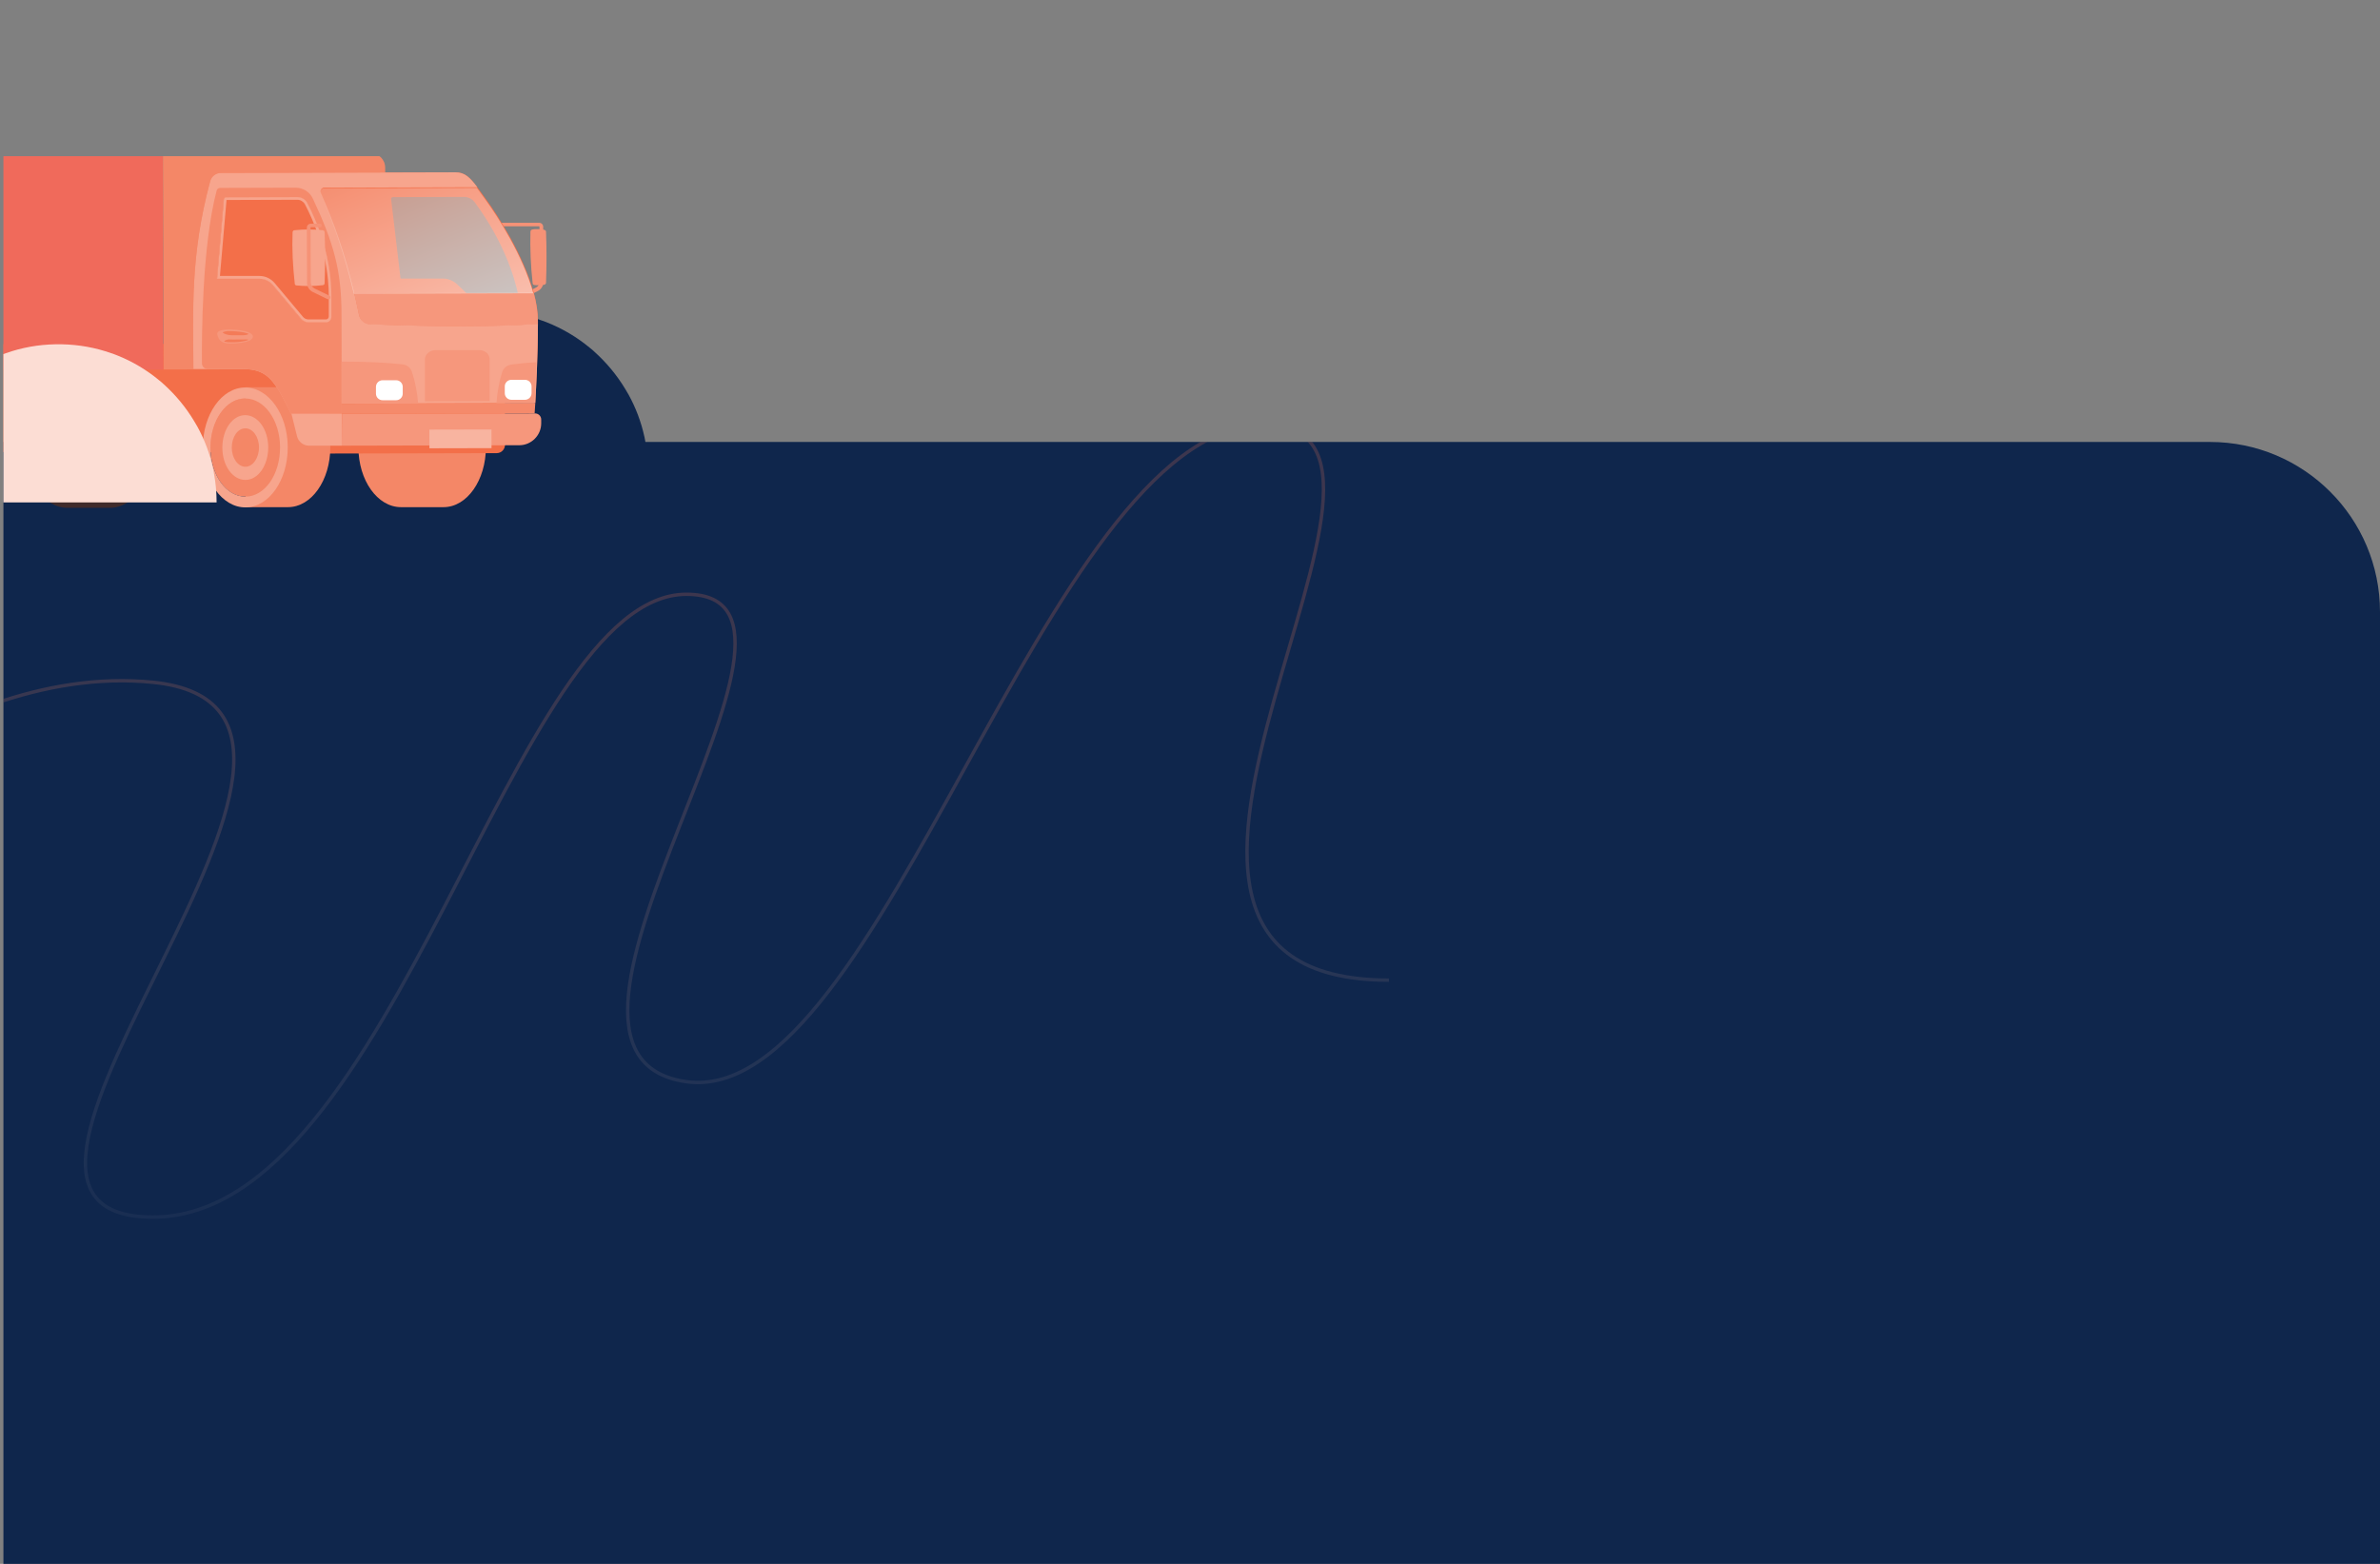 <?xml version="1.0" encoding="UTF-8" standalone="no"?>
<svg
   width="1400"
   height="920"
   viewBox="0 0 1400 920"
   fill="none"
   version="1.1"
   id="svg205"
   sodipodi:docname="footerbg.svg"
   inkscape:version="1.1.1 (eb90963e84, 2021-10-02)"
   xmlns:inkscape="http://www.inkscape.org/namespaces/inkscape"
   xmlns:sodipodi="http://sodipodi.sourceforge.net/DTD/sodipodi-0.dtd"
   xmlns="http://www.w3.org/2000/svg"
   xmlns:svg="http://www.w3.org/2000/svg">
  <rect x="0" y="0" width="1400" height="920" fill="#808080" stroke="none"/>
  <sodipodi:namedview
     id="namedview207"
     pagecolor="#ffffff"
     bordercolor="#666666"
     borderopacity="1.0"
     inkscape:pageshadow="2"
     inkscape:pageopacity="0.0"
     inkscape:pagecheckerboard="0"
     showgrid="false"
     inkscape:zoom="0.64869361"
     inkscape:cx="369.97435"
     inkscape:cy="437.03221"
     inkscape:window-width="1920"
     inkscape:window-height="1016"
     inkscape:window-x="0"
     inkscape:window-y="27"
     inkscape:window-maximized="1"
     inkscape:current-layer="svg205" />
  <mask
     id="mask0_521_8"
     style="mask-type:alpha"
     maskUnits="userSpaceOnUse"
     x="0"
     y="170"
     width="1400"
     height="660">
    <path
       d="M1300 170H0V830H1400V270C1400 214.772 1355.23 170 1300 170Z"
       fill="#0F264C"
       id="path30" />
  </mask>
  <g
     id="g4056"
     clip-path="url(#clipPath4060)"
     transform="translate(0,90)">
    <path
       d="M 1300,170 H 0 V 830 H 1400 V 270 c 0,-55.228 -44.77,-100 -100,-100 z"
       fill="#0f264c"
       id="path2" />
    <g
       mask="url(#mask0_521_8)"
       id="g35">
      <path
         opacity="0.2"
         d="M -216,486.609 C -166.999,422.887 -37.212,298.63 89.927,311.375 248.85,327.305 -53.104,626 89.927,626 232.958,626 300.5,259.601 403.8,259.601 c 103.3,0 -115.219,270.817 0,286.747 115.219,15.93 210.573,-382.33 337.712,-386.312 C 868.65,156.053 610.4,486.609 817,486.609"
         stroke="url(#paint0_linear_521_8)"
         stroke-width="2"
         id="path33"
         style="stroke:url(#paint0_linear_521_8)" />
    </g>
    <path
       d="m 379.072,166.983 c -1.932,-8.849 -5.121,-17.217 -9.372,-24.912 -0.58,-1.058 -1.257,-2.212 -1.933,-3.27 -4.928,-8.176 -11.015,-15.486 -18.068,-21.834 -0.87,-0.866 -1.836,-1.636 -2.802,-2.405 -7.537,-6.252 -16.137,-11.35 -25.412,-15.005 -1.16,-0.481 -2.319,-0.866 -3.479,-1.25 -9.276,-3.27 -19.324,-5.098 -29.663,-5.29 -0.58,0 -1.256,0 -1.836,0 -0.58,0 -1.256,0 -1.836,0 -10.435,0.192 -20.387,2.02 -29.663,5.29 -1.16,0.385 -2.319,0.866 -3.479,1.25 -9.275,3.655 -17.875,8.753 -25.411,15.005 -0.967,0.769 -1.933,1.635 -2.802,2.405 -7.054,6.348 -13.238,13.658 -18.069,21.834 -0.676,1.058 -1.256,2.212 -1.932,3.27 -4.252,7.695 -7.44,16.063 -9.373,24.912 -0.29,1.25 -0.483,2.5 -0.773,3.751 -0.966,5.386 -1.449,10.869 -1.449,16.447 h 189.478 c 0,-5.578 -0.483,-11.157 -1.45,-16.447 -0.193,-1.251 -0.386,-2.501 -0.676,-3.751 z"
       fill="#0f264c"
       id="path37" />
    <path
       d="m 14.627,173.478 c 0,19.505 11.23,35.264 25.042,35.264 h 25.042 c 13.812,0 24.913,-15.888 24.913,-35.264 0,-19.505 -11.23,-35.264 -25.042,-35.264 -0.258,0 -0.387,0 -0.645,0 H 39.669 c -13.941,0 -25.042,15.888 -25.042,35.264 z"
       fill="#402b2b"
       id="path39" />
    <path
       d="m 210.828,173.09 c 0,19.505 11.23,35.264 25.042,35.264 h 25.042 c 13.811,0 24.912,-15.888 24.912,-35.264 0,-19.505 -11.23,-35.264 -25.042,-35.264 -0.258,0 -0.387,0 -0.645,0 H 235.87 c -13.941,0 -25.042,15.759 -25.042,35.264 z"
       fill="#f48767"
       id="path41" />
    <path
       d="m 12.949,170.12 100.812,-0.259 -11.617,-6.846 -76.287,0.129 z"
       fill="#402b2b"
       id="path43" />
    <path
       d="m -82.184,112.638 0.129,64.715 81.837,-0.129 26.074,-14.079 76.287,-0.13 23.493,13.951 166.514,-0.388 c 2.711,0 4.905,-2.195 4.905,-4.908 l -0.129,-59.807 z"
       fill="#f36f49"
       id="path45" />
    <path
       d="M 96.207,127.363 226.837,127.105 226.579,8.655 C 226.579,3.875 222.707,0 217.802,0 L 95.82,0.258 Z"
       fill="#f48767"
       id="path47" />
    <path
       d="M -107.483,127.88 96.078,127.493 95.819,0.388 -99.093,0.775 c -4.776,0 -8.648,3.875 -8.648,8.784 z"
       fill="#f06a5b"
       id="path49" />
    <path
       d="m 194.307,173.09 c 0,19.505 -11.101,35.264 -24.913,35.264 H 144.482 V 196.47 c -9.165,0 -16.652,-10.463 -16.652,-23.38 0,-12.917 7.358,-23.38 16.522,-23.38 v -11.884 h 24.913 c 13.812,0.129 24.913,15.888 25.042,35.264 z"
       fill="#f48767"
       id="path51" />
    <path
       d="m 123.83,173.349 c 0,16.017 9.165,28.935 20.524,28.805 11.359,0 20.395,-12.917 20.395,-28.934 0,-16.017 -9.165,-28.935 -20.524,-28.805 -11.23,0 -20.395,12.917 -20.395,28.934 z"
       fill="#f48767"
       id="path53" />
    <path
       d="m 144.351,192.337 c 7.487,0 13.425,-8.526 13.425,-19.118 0,-10.592 -6.067,-18.988 -13.554,-18.988 -7.486,0 -13.424,8.525 -13.424,19.117 0,10.592 6.067,18.989 13.553,18.989 z m 0,-30.356 c 4.389,0 8.003,5.038 8.003,11.238 0,6.2 -3.614,11.367 -8.003,11.367 -4.388,0 -8.003,-5.037 -8.003,-11.238 0,-6.329 3.486,-11.367 8.003,-11.367 z"
       fill="#f7a58d"
       id="path55" />
    <path
       d="m 144.352,208.483 c 13.812,0 24.913,-15.888 24.913,-35.264 0,-19.375 -11.23,-35.263 -25.042,-35.263 -13.811,0 -24.912,15.888 -24.912,35.263 0,19.376 11.359,35.394 25.041,35.264 z m -0.129,-64.069 c 11.359,0 20.524,12.917 20.524,28.805 0,16.018 -9.036,28.935 -20.395,28.935 -11.359,0 -20.524,-12.917 -20.524,-28.805 0,-16.018 9.165,-28.935 20.395,-28.935 z"
       fill="#f7a58d"
       id="path57" />
    <path
       d="m 140.867,173.22 c 0,-2.713 1.549,-4.78 3.356,-4.78 1.807,0 3.356,2.196 3.485,4.78 0,2.712 -1.548,4.779 -3.356,4.779 -1.936,0.129 -3.485,-2.067 -3.485,-4.779 z"
       fill="#f48766"
       id="path59" />
    <path
       d="m 313.319,76.599 c 0,0.517 0.388,0.904 0.775,1.033 1.033,0.258 4.905,0.258 6.067,-0.129 0.516,-0.129 1.032,-0.517 1.032,-1.163 0.388,-10.334 0.388,-20.409 0,-29.968 0,-0.646 -0.516,-1.033 -1.032,-1.163 -1.291,-0.388 -5.809,-0.646 -7.229,-0.129 -0.516,0.129 -0.903,0.646 -0.903,1.163 -0.259,9.817 0.129,19.892 1.29,30.355 z"
       fill="#f69276"
       id="path61" />
    <path
       d="m 306.996,85.77 c 0.129,0 0.258,0 0.516,-0.129 l 8.778,-4.392 c 2.065,-1.033 3.356,-3.1 3.356,-5.425 l -0.129,-32.422 c 0,-1.292 -1.033,-2.325 -2.324,-2.325 h -24.138 c -0.645,0 -1.033,0.517 -1.033,1.033 0,0.646 0.517,1.033 1.033,1.033 h 24.138 c 0.129,0 0.129,0.129 0.129,0.129 l 0.129,32.422 c 0,1.55 -0.903,2.842 -2.194,3.488 l -8.778,4.392 c -0.516,0.258 -0.774,0.904 -0.516,1.421 0.258,0.646 0.646,0.775 1.033,0.775 z"
       fill="#f69276"
       id="path63" />
    <path
       d="m 113.761,127.105 c 0,0 3.356,0 8.52,0 h 20.524 c 15.36,0 18.974,7.621 28.397,26.351 l 29.818,-0.13 c 0,0 0,-2.195 0,-5.941 l 113.849,-0.259 c 0.517,-9.429 1.549,-28.547 1.549,-46.631 0,-0.646 0,-1.162 0,-1.808 0,-5.167 -0.903,-10.85 -2.452,-16.534 -6.067,-22.218 -21.428,-45.856 -27.753,-54.511 -2.065,-2.842 -3.872,-5.296 -5.421,-7.492 -4.389,-5.813 -7.358,-8.784 -12.908,-8.784 l -137.988,0.388 c -2.839,0 -5.421,1.938 -6.195,4.65 -11.876,43.66 -10.069,76.857 -9.94,110.701 z M 230.063,27.126 c -0.129,-0.646 0.387,-1.163 1.033,-1.163 l 41.951,-0.129 c 2.453,0 4.905,1.292 6.454,3.488 16.393,22.347 22.977,42.756 25.429,54.511 l 2.582,12.4 c 0.387,1.808 -0.775,3.229 -2.582,3.229 h -10.197 c -1.678,0 -3.485,-0.775 -4.776,-2.067 L 269.046,77.374 c -2.324,-2.196 -5.422,-3.488 -8.391,-3.488 h -25.041 z"
       fill="#f36f49"
       id="path65" />
    <path
       d="m 208.376,82.541 c 0.904,4.133 1.936,8.396 2.84,12.917 0.645,3.1 3.356,5.296 6.454,5.425 40.789,1.421 74.609,1.551 98.747,-0.258 0,-0.646 0,-1.162 0,-1.808 0,-5.167 -0.904,-10.85 -2.453,-16.534 z"
       fill="#f6977c"
       id="path67" />
    <path
       d="m 132.993,26.093 41.952,-0.129 c 2.452,0 4.647,1.292 5.808,3.488 11.747,22.347 14.199,42.756 14.199,54.511 v 12.4 c 0,1.808 -1.42,3.229 -3.227,3.229 h -10.197 c -1.678,0 -3.356,-0.775 -4.389,-2.067 L 160.359,77.503 c -1.937,-2.196 -4.647,-3.617 -7.616,-3.488 h -25.042 l 4.002,-46.76 c 0,-0.646 0.516,-1.163 1.29,-1.163 z"
       fill="#f36f49"
       id="path69" />
    <path
       d="m 113.761,127.105 c 0,0 3.356,0 8.52,0 h 20.524 c 15.36,0 18.974,7.621 28.397,26.351 l 29.818,-0.13 c 0,0 0,-2.195 0,-5.941 l 113.849,-0.259 c 0.517,-9.429 1.549,-28.547 1.549,-46.631 -24.138,1.809 -58.086,1.809 -98.747,0.259 -3.097,-0.13 -5.808,-2.325 -6.454,-5.426 -0.903,-4.521 -1.936,-8.913 -2.839,-12.917 -5.551,-23.638 -11.618,-40.56 -19.621,-58.902 -0.645,-1.421 0.388,-3.1 1.937,-3.1 l 90.098,-0.258 c -4.389,-5.813 -7.358,-8.784 -12.908,-8.784 l -137.988,0.388 c -2.839,0 -5.421,1.938 -6.195,4.65 -11.876,43.66 -10.069,76.857 -9.94,110.701 z m 13.812,-53.09 4.001,-46.76 c 0,-0.646 0.646,-1.163 1.291,-1.163 l 41.952,-0.129 c 2.452,0 4.646,1.292 5.808,3.488 11.747,22.347 14.199,42.756 14.199,54.51 v 12.4 c 0,1.808 -1.42,3.229 -3.227,3.229 H 181.4 c -1.678,0 -3.356,-0.775 -4.389,-2.067 L 160.23,77.503 c -1.936,-2.196 -4.646,-3.617 -7.615,-3.488 z"
       fill="#f7a58d"
       id="path71" />
    <path
       d="m 118.794,123.747 c 0,1.937 1.549,3.358 3.485,3.358 h 20.524 c 15.361,0 18.975,7.621 28.398,26.351 l 29.818,-0.129 c 0,0 0,-2.196 0,-5.942 l -0.13,-52.315 c 0,-25.964 -4.646,-42.368 -16.909,-68.332 -1.807,-3.875 -5.809,-6.329 -10.068,-6.329 l -44.404,0.129 c -1.033,0 -1.807,0.646 -2.066,1.55 -8.777,33.326 -8.777,87.579 -8.648,101.659 z m 8.778,-49.731 4.001,-46.76 c 0,-0.646 0.645,-1.163 1.291,-1.163 l 41.951,-0.129 c 2.453,0 4.647,1.292 5.809,3.488 11.746,22.347 14.199,42.756 14.199,54.511 v 12.4 c 0,1.808 -1.42,3.229 -3.227,3.229 h -10.198 c -1.678,0 -3.356,-0.775 -4.388,-2.067 L 160.229,77.503 c -1.936,-2.196 -4.647,-3.617 -7.616,-3.488 z"
       fill="#f58a6b"
       id="path73" />
    <path
       d="m 133.252,27.643 41.693,-0.129 c 1.807,0 3.485,1.033 4.389,2.583 12.133,23.122 14.069,43.66 14.069,53.736 v 12.4 c 0,0.904 -0.774,1.679 -1.678,1.679 h -10.197 c -1.291,0 -2.453,-0.517 -3.227,-1.421 L 161.52,76.47 c -2.194,-2.583 -5.421,-4.133 -8.906,-4.133 h -23.235 z m -0.259,-1.55 c -0.645,0 -1.29,0.517 -1.29,1.163 l -4.002,46.76 h 25.042 c 2.969,0 5.679,1.292 7.616,3.488 l 16.78,20.022 c 1.033,1.292 2.711,2.067 4.389,2.067 h 10.197 c 1.807,0 3.227,-1.421 3.227,-3.229 V 83.962 c 0,-11.755 -2.452,-32.164 -14.199,-54.511 -1.161,-2.196 -3.356,-3.488 -5.808,-3.488 z"
       fill="#f7a58d"
       id="path75" />
    <path
       d="m 200.892,122.713 v 24.672 l 45.049,-0.129 c -0.516,-6.459 -1.678,-12.659 -3.614,-18.472 -0.775,-2.325 -2.711,-4.004 -5.164,-4.392 -9.939,-1.162 -22.589,-1.679 -36.271,-1.679 z m 91.131,24.543 h 22.331 c 0.387,-5.426 0.774,-14.209 1.161,-24.156 -5.421,0.259 -10.455,0.775 -14.973,1.421 -2.452,0.388 -4.389,2.067 -5.163,4.392 -1.807,5.684 -2.84,11.884 -3.356,18.343 z"
       fill="#f6977c"
       id="path77" />
    <path
       d="m 201.02,172.186 104.426,-0.258 c 7.099,0 12.908,-5.813 12.908,-12.917 v -2.196 c 0,-2.067 -1.678,-3.617 -3.614,-3.617 l -113.591,0.258 z"
       fill="#f6977c"
       id="path79" />
    <path
       d="m 181.787,172.187 h 19.233 v -18.73 h -29.559 l 3.227,13.046 c 0.774,3.358 3.743,5.684 7.099,5.684 z"
       fill="#f7a58d"
       id="path81" />
    <path
       d="m 135.833,103.855 c 4.389,0.129 12.908,1.033 12.908,4.133 0,3.1 -7.486,4.134 -13.553,4.134 -6.067,0 -6.713,-3.359 -7.229,-4.78 -0.387,-1.421 -0.774,-3.617 7.874,-3.487 z"
       fill="#f6977c"
       id="path83" />
    <path
       d="m 136.221,107.213 c -2.065,0 -4.26,-0.646 -5.292,-1.679 0.774,-0.388 1.936,-0.775 3.743,-0.775 3.356,0 8.778,0.387 11.617,1.679 -0.387,0.258 -1.42,0.775 -3.098,0.775 -2.065,0 -4.776,0 -6.97,0 z"
       fill="#f47b58"
       id="path85" />
    <path
       d="m 144.869,109.667 c 0.775,0 1.162,0.13 1.291,0.259 -2.323,1.033 -6.583,1.421 -8.648,1.421 -2.969,0 -5.035,0 -5.68,-0.646 0.516,-0.388 1.678,-1.034 2.84,-1.034 1.549,0.13 9.165,0 10.197,0 z"
       fill="#f47b58"
       id="path87" />
    <path
       d="m 201.02,147.514 c 0,3.746 0,5.942 0,5.942 l 113.462,-0.258 c 0,0 0.129,-2.196 0.387,-5.942 z"
       fill="#f58a6b"
       id="path89" />
    <g
       opacity="0.2"
       id="g93">
      <path
         d="m 249.942,121.421 v 24.672 l 38.079,-0.129 v -24.672 c 0,-2.971 -2.71,-5.296 -6.067,-5.296 H 255.88 c -3.227,0.129 -5.938,2.584 -5.938,5.425 z"
         fill="#f16036"
         id="path91" />
    </g>
    <path
       d="m 300.8,145.189 h 8.003 c 2.065,0 3.873,-1.679 3.873,-3.875 v -4.004 c 0,-2.067 -1.678,-3.875 -3.873,-3.875 H 300.8 c -2.065,0 -3.872,1.679 -3.872,3.875 v 4.004 c 0,2.196 1.807,3.875 3.872,3.875 z"
       fill="#ffffff"
       id="path95" />
    <path
       d="m 225.027,145.448 h 8.003 c 2.065,0 3.872,-1.679 3.872,-3.875 v -4.004 c 0,-2.067 -1.678,-3.876 -3.872,-3.876 h -8.003 c -2.066,0 -3.873,1.68 -3.873,3.876 v 4.004 c 0,2.067 1.678,3.875 3.873,3.875 z"
       fill="#ffffff"
       id="path97" />
    <path
       d="m 173.395,76.858 c 0,0.517 0.388,0.904 0.775,1.033 5.034,0.517 10.326,0.517 15.748,-0.129 0.645,-0.129 1.033,-0.517 1.033,-1.163 0.387,-10.334 0.387,-20.409 0,-29.968 0,-0.646 -0.517,-1.033 -1.033,-1.163 -5.551,-0.646 -11.101,-0.646 -16.91,0 -0.516,0.129 -0.903,0.646 -0.903,1.163 -0.388,9.688 0.129,19.763 1.29,30.226 z"
       fill="#f7a58d"
       id="path99" />
    <path
       d="m 193.402,86.029 c 0.387,0 0.775,-0.258 0.904,-0.646 0.258,-0.517 0,-1.163 -0.517,-1.421 l -8.777,-4.263 c -1.291,-0.646 -2.194,-2.067 -2.194,-3.488 l -0.13,-32.422 c 0,-0.129 0.13,-0.129 0.13,-0.129 h 5.421 c 0.645,0 1.033,-0.517 1.033,-1.033 0,-0.646 -0.517,-1.033 -1.033,-1.033 h -5.421 c -1.291,0 -2.324,1.033 -2.324,2.325 l 0.129,32.422 c 0,2.325 1.291,4.392 3.356,5.425 l 8.778,4.263 c 0.387,0 0.516,0 0.645,0 z"
       fill="#f69276"
       id="path101" />
    <path
       d="m 252.604,173.716 36.53,-0.08 -0.024,-10.979 -36.53,0.079 z"
       fill="#f8b4a0"
       id="path103" />
    <path
       opacity="0.6"
       d="m 188.508,23.9 c 8.003,18.342 13.941,35.264 19.62,58.902 L 313.716,82.544 C 307.65,60.326 292.289,36.688 285.964,28.034 c -2.065,-2.842 -3.872,-5.296 -5.421,-7.492 l -90.099,0.258 c -1.549,0.129 -2.582,1.679 -1.936,3.1 z"
       fill="url(#paint1_linear_521_8)"
       id="path105"
       style="fill:url(#paint1_linear_521_8)" />
    <path
       d="m 125.325,185.603 c -1.898,-8.741 -5.028,-17.007 -9.202,-24.608 -0.569,-1.046 -1.234,-2.186 -1.898,-3.231 -4.838,-8.076 -10.814,-15.297 -17.74,-21.568 -0.854,-0.855 -1.802,-1.615 -2.751,-2.375 -7.4,-6.176 -15.843,-11.211 -24.95,-14.822 -1.138,-0.475 -2.277,-0.855 -3.415,-1.235 -9.107,-3.23 -18.973,-5.035 -29.124,-5.225 -0.569,0 -1.233,0 -1.802,0 -0.569,0 -1.233,0 -1.802,0 -10.246,0.19 -20.017,1.995 -29.124,5.225 -1.138,0.38 -2.277,0.855 -3.415,1.235 -9.107,3.611 -17.55,8.646 -24.95,14.822 -0.949,0.76 -1.897,1.615 -2.751,2.375 -6.925,6.271 -12.997,13.492 -17.74,21.568 -0.664,1.045 -1.233,2.185 -1.897,3.231 -4.174,7.601 -7.305,15.867 -9.202,24.608 -0.284,1.235 -0.474,2.47 -0.759,3.705 -0.949,5.321 -1.423,10.736 -1.423,16.247 H 127.412 c 0,-5.511 -0.474,-11.021 -1.423,-16.247 -0.19,-1.235 -0.38,-2.47 -0.664,-3.705 z"
       fill="#fcddd4"
       id="path107" />
  </g>
  <defs
     id="defs203">
    <filter
       id="filter0_d_521_8"
       x="675"
       y="40"
       width="630"
       height="680"
       filterUnits="userSpaceOnUse"
       color-interpolation-filters="sRGB">
      <feFlood
         flood-opacity="0"
         result="BackgroundImageFix"
         id="feFlood163" />
      <feColorMatrix
         in="SourceAlpha"
         type="matrix"
         values="0 0 0 0 0 0 0 0 0 0 0 0 0 0 0 0 0 0 127 0"
         result="hardAlpha"
         id="feColorMatrix165" />
      <feOffset
         dy="20"
         id="feOffset167" />
      <feGaussianBlur
         stdDeviation="20"
         id="feGaussianBlur169" />
      <feColorMatrix
         type="matrix"
         values="0 0 0 0 0.933 0 0 0 0 0.302 0 0 0 0 0.278 0 0 0 0.1 0"
         id="feColorMatrix171" />
      <feBlend
         mode="multiply"
         in2="BackgroundImageFix"
         result="effect1_dropShadow_521_8"
         id="feBlend173" />
      <feBlend
         mode="normal"
         in="SourceGraphic"
         in2="effect1_dropShadow_521_8"
         result="shape"
         id="feBlend175" />
    </filter>
    <filter
       id="filter1_d_521_8"
       x="750"
       y="137"
       width="480"
       height="138.2"
       filterUnits="userSpaceOnUse"
       color-interpolation-filters="sRGB">
      <feFlood
         flood-opacity="0"
         result="BackgroundImageFix"
         id="feFlood178" />
      <feColorMatrix
         in="SourceAlpha"
         type="matrix"
         values="0 0 0 0 0 0 0 0 0 0 0 0 0 0 0 0 0 0 127 0"
         result="hardAlpha"
         id="feColorMatrix180" />
      <feOffset
         dy="20"
         id="feOffset182" />
      <feGaussianBlur
         stdDeviation="20"
         id="feGaussianBlur184" />
      <feColorMatrix
         type="matrix"
         values="0 0 0 0 0.931 0 0 0 0 0.3 0 0 0 0 0.28 0 0 0 0.2 0"
         id="feColorMatrix186" />
      <feBlend
         mode="multiply"
         in2="BackgroundImageFix"
         result="effect1_dropShadow_521_8"
         id="feBlend188" />
      <feBlend
         mode="normal"
         in="SourceGraphic"
         in2="effect1_dropShadow_521_8"
         result="shape"
         id="feBlend190" />
    </filter>
    <linearGradient
       id="paint0_linear_521_8"
       x1="300.5"
       y1="270.318"
       x2="300.5"
       y2="728.71"
       gradientUnits="userSpaceOnUse">
      <stop
         stop-color="#F37753"
         id="stop193" />
      <stop
         offset="1"
         stop-color="white"
         stop-opacity="0"
         id="stop195" />
    </linearGradient>
    <linearGradient
       id="paint1_linear_521_8"
       x1="237.764"
       y1="0.781"
       x2="288.316"
       y2="121.884"
       gradientUnits="userSpaceOnUse">
      <stop
         stop-color="#F7A58D"
         id="stop198" />
      <stop
         offset="0.926"
         stop-color="white"
         id="stop200" />
    </linearGradient>
    <clipPath
       clipPathUnits="userSpaceOnUse"
       id="clipPath4060">
      <rect
         style="fill:none;stroke:#000000;stroke-width:2"
         id="rect4062"
         width="1400.001"
         height="916.963"
         x="2.012"
         y="1.885" />
    </clipPath>
  </defs>
</svg>

